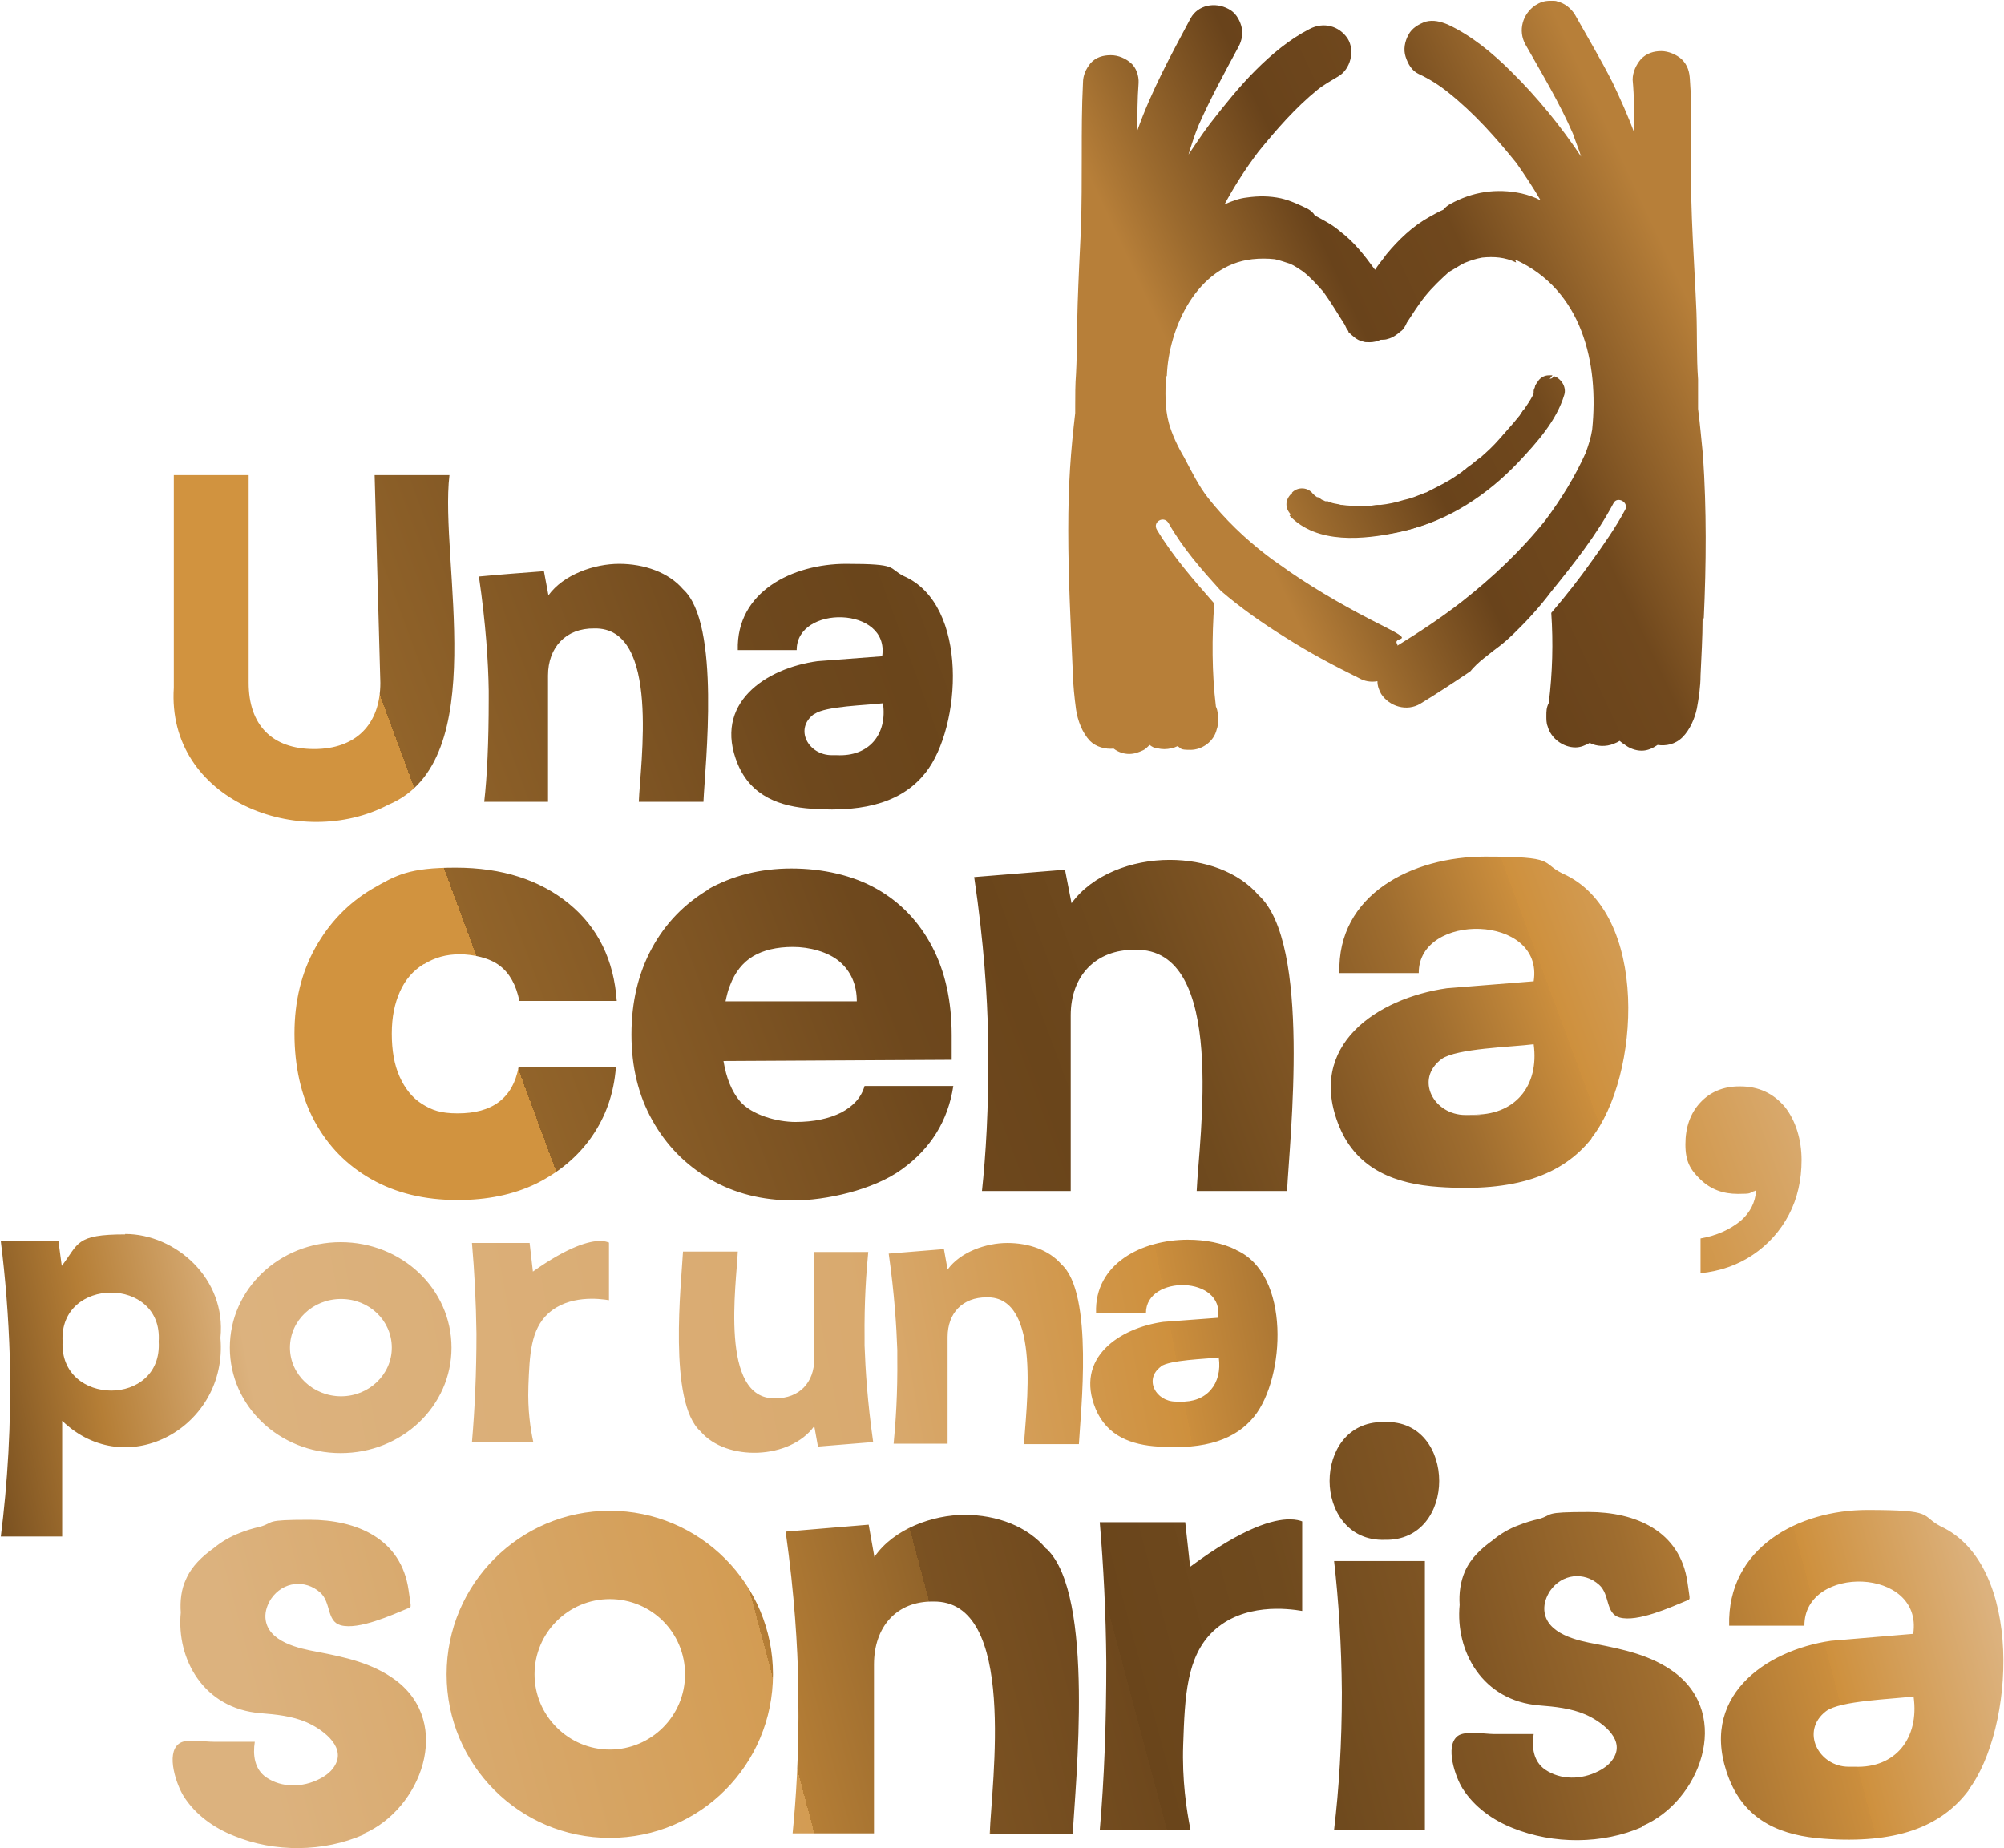 <?xml version="1.0" encoding="UTF-8"?>
<svg id="Layer_1" xmlns="http://www.w3.org/2000/svg" version="1.1" xmlns:xlink="http://www.w3.org/1999/xlink" viewBox="0 0 490 452">
  <!-- Generator: Adobe Illustrator 29.4.0, SVG Export Plug-In . SVG Version: 2.1.0 Build 152)  -->
  <defs>
    <style>
      .st0 {
        fill: url(#Degradado_sin_nombre_24);
      }

      .st1 {
        fill: url(#Degradado_sin_nombre_28);
      }

      .st2 {
        fill: none;
      }

      .st3 {
        fill: url(#Degradado_sin_nombre_32);
      }

      .st4 {
        fill: url(#Degradado_sin_nombre_23);
      }

      .st5 {
        fill: url(#Degradado_sin_nombre_241);
      }

      .st6 {
        fill: url(#Degradado_sin_nombre_27);
      }

      .st7 {
        fill: url(#Degradado_sin_nombre_29);
      }
    </style>
    <linearGradient id="Degradado_sin_nombre_32" data-name="Degradado sin nombre 32" x1="73" y1="461.8" x2="476.5" y2="354" gradientUnits="userSpaceOnUse">
      <stop offset="0" stop-color="#dcb27e"/>
      <stop offset=".3" stop-color="#d39c53"/>
      <stop offset=".3" stop-color="#b57e36"/>
      <stop offset=".4" stop-color="#92642a"/>
      <stop offset=".4" stop-color="#7b5222"/>
      <stop offset=".5" stop-color="#6e481d"/>
      <stop offset=".5" stop-color="#6a451b"/>
      <stop offset=".6" stop-color="#6f4a1e"/>
      <stop offset=".7" stop-color="#815624"/>
      <stop offset=".8" stop-color="#9f6d2f"/>
      <stop offset=".9" stop-color="#cb8e3d"/>
      <stop offset=".9" stop-color="#ce903d"/>
      <stop offset="1" stop-color="#dcb27e"/>
    </linearGradient>
    <linearGradient id="Degradado_sin_nombre_29" data-name="Degradado sin nombre 29" x1="-10.6" y1="358.1" x2="355.3" y2="289.4" gradientUnits="userSpaceOnUse">
      <stop offset="0" stop-color="#6a451b"/>
      <stop offset=".1" stop-color="#b57e36"/>
      <stop offset=".2" stop-color="#dcb27e"/>
      <stop offset=".6" stop-color="#d9aa6f"/>
      <stop offset=".8" stop-color="#ce903d"/>
      <stop offset=".8" stop-color="#cb8e3d"/>
      <stop offset=".9" stop-color="#9f6d2f"/>
      <stop offset="1" stop-color="#6f4a1e"/>
    </linearGradient>
    <linearGradient id="Degradado_sin_nombre_28" data-name="Degradado sin nombre 28" x1="123.7" y1="253.3" x2="408.9" y2="147.8" gradientUnits="userSpaceOnUse">
      <stop offset="0" stop-color="#d1933f"/>
      <stop offset="0" stop-color="#b57e36"/>
      <stop offset="0" stop-color="#92642a"/>
      <stop offset=".2" stop-color="#7b5222"/>
      <stop offset=".3" stop-color="#6e481d"/>
      <stop offset=".4" stop-color="#6a451b"/>
      <stop offset=".5" stop-color="#6f4a1e"/>
      <stop offset=".6" stop-color="#815624"/>
      <stop offset=".7" stop-color="#9f6d2f"/>
      <stop offset=".8" stop-color="#cb8e3d"/>
      <stop offset=".8" stop-color="#ce903d"/>
      <stop offset="1" stop-color="#dcb27e"/>
    </linearGradient>
    <linearGradient id="Degradado_sin_nombre_23" data-name="Degradado sin nombre 23" x1="1837" y1="533" x2="1839.4" y2="533" gradientTransform="translate(-80200.7 46949) rotate(-14) scale(48.7 -48.7)" gradientUnits="userSpaceOnUse">
      <stop offset="0" stop-color="#d1933f"/>
      <stop offset="0" stop-color="#b57e36"/>
      <stop offset="0" stop-color="#92642a"/>
      <stop offset=".2" stop-color="#7b5222"/>
      <stop offset=".3" stop-color="#6e481d"/>
      <stop offset=".4" stop-color="#6a451b"/>
      <stop offset=".5" stop-color="#6f4a1e"/>
      <stop offset=".6" stop-color="#815624"/>
      <stop offset=".7" stop-color="#9f6d2f"/>
      <stop offset=".8" stop-color="#cb8e3d"/>
      <stop offset=".8" stop-color="#ce903d"/>
      <stop offset="1" stop-color="#dcb27e"/>
    </linearGradient>
    <linearGradient id="Degradado_sin_nombre_24" data-name="Degradado sin nombre 24" x1="321.9" y1="121.9" x2="322.1" y2="121.9" gradientUnits="userSpaceOnUse">
      <stop offset="0" stop-color="#d1933f"/>
      <stop offset="0" stop-color="#b57e36"/>
      <stop offset="0" stop-color="#92642a"/>
      <stop offset=".2" stop-color="#7b5222"/>
      <stop offset=".3" stop-color="#6e481d"/>
      <stop offset=".4" stop-color="#6a451b"/>
      <stop offset=".5" stop-color="#6f4a1e"/>
      <stop offset=".6" stop-color="#815624"/>
      <stop offset=".7" stop-color="#9f6d2f"/>
      <stop offset=".8" stop-color="#cb8e3d"/>
      <stop offset=".8" stop-color="#ce903d"/>
      <stop offset="1" stop-color="#dcb27e"/>
    </linearGradient>
    <linearGradient id="Degradado_sin_nombre_241" data-name="Degradado sin nombre 24" x1="322.6" y1="111.7" x2="431.5" y2="111.7" xlink:href="#Degradado_sin_nombre_24"/>
    <linearGradient id="Degradado_sin_nombre_27" data-name="Degradado sin nombre 27" x1="273" y1="-39.5" x2="409" y2="-103.1" gradientTransform="translate(0 168)" gradientUnits="userSpaceOnUse">
      <stop offset=".2" stop-color="#b77f39"/>
      <stop offset=".3" stop-color="#9b6a2e"/>
      <stop offset=".5" stop-color="#69431b"/>
      <stop offset=".7" stop-color="#70481d"/>
      <stop offset="1" stop-color="#b77f39"/>
    </linearGradient>
  </defs>
  <path class="st2" d="M289.7,112.7c1.8,3.3,3.6,7.1,6,10.1,4.2,5.3,9.1,9.9,14.3,14,1.9,1.4,3.8,2.8,5.7,4.1,7.4,5,15.3,9.4,23.2,13.4,1.6.8,2.6,2.4,3.1,4.1,0,.2.1.4.2.6,5.5-3.4,10.8-6.9,15.9-10.8,7.5-5.9,14.5-12.5,20.4-20,3.8-5.1,7.2-10.6,9.8-16.4.7-1.8,1.2-3.7,1.5-5.7,1.6-16.4-2.6-34.3-18.9-41.6-2.8-1.2-5.4-1.4-8.4-1.1-1.5.3-2.9.6-4.3,1.2-1.3.6-2.6,1.4-3.8,2.3-2.2,1.8-4.1,3.8-5.8,6-1.6,2.1-3,4.3-4.5,6.6-.4.9-1,1.8-1.5,2.3-.9.8-2,1.4-3.1,1.8-.5.2-1.1.2-1.6.2-.9.4-1.8.6-2.8.6s-1.1,0-1.7-.2c-1.4-.3-2.7-1.3-3.5-2.4h0s0,0-.1-.2c-.4-.4-.6-.9-.9-1.5h0c-1.6-2.7-3.3-5.4-5.2-8-1.5-1.8-3.1-3.5-4.9-5-1-.7-2.1-1.4-3.2-1.9-1.2-.4-2.4-.8-3.7-1-1.9-.2-3.7-.2-5.5,0-13.5,1.3-20.5,16.8-20.9,28.7-.1,3.9-.2,7.8.8,11.6.8,2.9,2.2,5.6,3.7,8.3h-.3ZM382.1,96.9c-2,6.4-6.7,11.7-11.2,16.5-7.6,8-17.1,14.4-28,16.8-8.8,1.9-20.3,3.1-27.1-4-1.3-1.4-1.3-3.4,0-4.8,1.2-1.3,3.6-1.3,4.8,0,.2.2.5.5.7.7,0,0,.2.2.4.3l.2.2s.1,0,.2,0c.2.2.5.3.7.4s.4.2.7.4c.1,0,.3,0,.5.2h0s.1,0,.2,0c.1,0,.2,0,.3,0,.3,0,.5.2.8.3.5.2,1.1.3,1.6.4.3,0,.6,0,.9.2h.2c1.1,0,2.3.2,3.5.2s2.2,0,3.3,0c.5,0,1.1,0,1.6-.2h.8c1.9-.3,3.8-.7,5.7-1.1,1.2-.3,2.4-.6,3.5-1,.6-.2,1.2-.4,1.8-.7h.1c.3,0,.6-.3.9-.4,2.4-1.1,4.7-2.4,6.9-3.9.6-.4,1.1-.8,1.7-1.2.2-.2.5-.3.7-.5s.3-.2.4-.3c1-.8,2-1.6,3-2.4,1.9-1.7,3.8-3.5,5.5-5.5.9-1,1.8-2,2.6-3,.5-.5.9-1.1,1.3-1.6,0,0,.2-.2.2-.3h0c.2-.2.4-.5.5-.7.8-1.1,1.5-2.2,2.2-3.4.2-.3.3-.6.5-.9,0-.2.2-.3.2-.5h0v-.2c0,0,.1-.3.1-.4.1-.3.2-.6.3-.9.5-1.5,1.8-2.5,3.3-2.5s.6,0,.9,0c1.7.4,2.9,2.5,2.3,4.2l.3-.6Z"/>
  <path class="st2" d="M321.7,122.5h0Z"/>
  <path class="st2" d="M321.6,122.4h0s-.1,0-.2,0-.2,0,.1,0h.1Z"/>
  <path class="st3" d="M255.9,378.8c11.9,11.3,7,57.6,6.4,69.7h-20.3c.4-12.1,6.9-57.3-13.9-56.8-8.8-.1-14.4,6.1-14.4,15.4h0c0,0,0,41.3,0,41.3h-19.9c.8-8.1,1.6-19.4,1.4-33.6v-2.8c-.2-9.2-.9-21.8-3.1-37.4,6.7-.6,13.5-1.1,20.3-1.7l1.4,7.9c4.7-6.9,14.3-10.3,22.1-10.3s15.4,2.8,19.9,8.3ZM481.3,437.8h.1c-6.8,9.1-17.9,13.2-35.5,11.9-9.9-.7-18.9-4-23.1-14.6-7.9-20,8.9-31.5,24.9-33.8l20.1-1.7c2.5-16.4-26.7-17-26.6-2h-18.4c-.5-19.1,17-28.3,33.8-28.3s12.8,1.3,17.9,4c20.4,9.4,18.1,49.6,6.8,64.5ZM467.9,414.9h0c-5.2.7-17.9,1-21.4,3.6-6.4,4.9-1.8,13.6,5.5,13.6s1,0,1.5,0c10,.4,15.8-7,14.4-17.1ZM291,383.2l-1.2-10.9h-20.9c.9,10.6,1.5,22.1,1.6,34.3,0,14.8-.5,28.5-1.6,41h22.2c-1-5-2.1-12.2-1.8-20.9h0c.4-11.8.8-21.5,7.3-27.7,7.4-7,18.3-5.6,21.8-5v-21.9c-.5-.2-1.5-.5-3.1-.5-3.8,0-11.1,1.8-24.3,11.6ZM338.6,347.8h-.5c-8.7,0-13,7.2-13,14.4s4.5,14.7,13.5,14.4c8.9.2,13.3-7.1,13.3-14.4s-4.4-14.7-13.3-14.4ZM328.1,413.9c0,12.4-.7,23.6-1.9,33.6h22.2v-65.7h-22.2c1.1,9.6,1.8,20.3,1.9,32.1ZM409.4,409c-5.7-4.2-12.5-5.6-19.1-6.9-4.4-.8-12.3-2.4-12.7-8.3-.1-1.7.5-3.3,1.4-4.7,2.9-4.2,8.3-4.8,12-1.5,2.7,2.4,1.5,7,5,8,4.4,1.2,12.5-2.5,16.6-4.2.2,0,.4-.2.5-.4v-.5c-.2-1.2-.3-2.4-.5-3.5-1.8-12.6-12.7-17.2-24.2-17.2s-8.3.6-12.1,1.7c-1.8.4-3.4.9-4.9,1.5-2.5.9-4.6,2.2-6.4,3.7-2.8,2-5.4,4.4-6.8,7.6-1.1,2.5-1.5,5.4-1.3,8.2-1.1,11.4,5.6,23.5,19.5,24.6,3.8.3,7.7.7,11.2,2.2s9.5,5.6,7.2,10.2c-.8,1.7-2.4,2.9-4,3.7-4.1,2.1-9.2,2.2-13-.4-2.9-2-3.3-5.5-2.8-8.7h-9.8c-2.1,0-7-.9-8.8.5-3.2,2.5-.5,10.1,1.2,12.8,2.9,4.6,7.5,7.8,12.3,9.7,9.9,4,21.9,4,31.7-.3v-.2c14-6,22-27,7.8-37.6ZM96.7,410.9c-5.7-4.2-12.4-5.6-19.1-6.9-4.4-.8-12.3-2.4-12.7-8.3-.1-1.7.5-3.3,1.4-4.7,2.9-4.2,8.3-4.8,12-1.5,2.7,2.4,1.5,7,5,8,4.4,1.2,12.5-2.5,16.6-4.2.2,0,.4-.2.5-.4v-.5c-.2-1.2-.3-2.4-.5-3.5-1.8-12.6-12.7-17.2-24.2-17.2s-8.3.6-12.1,1.7c-1.8.4-3.4.9-4.9,1.5-2.4.9-4.6,2.2-6.4,3.7-2.8,2-5.4,4.4-6.8,7.6-1.2,2.5-1.5,5.4-1.3,8.2-1.1,11.4,5.6,23.5,19.5,24.6,3.8.3,7.7.7,11.2,2.2s9.5,5.6,7.2,10.2c-.8,1.7-2.4,2.9-4,3.7-4.1,2.1-9.2,2.2-13-.4-2.9-2-3.3-5.5-2.8-8.7h-9.8c-3.3,0-7-.9-8.8.5-3.2,2.5-.5,10.1,1.2,12.8,2.9,4.6,7.5,7.8,12.3,9.7,9.9,4.1,21.9,4,31.7-.3v-.2c14-6,22-27,7.8-37.6ZM189,409.5c0,22.1-17.8,40-39.9,40s-39.9-17.9-39.9-40,17.9-40,39.9-40,39.9,17.9,39.9,40ZM167.5,409.5c0-10.2-8.2-18.4-18.4-18.4s-18.4,8.3-18.4,18.4,8.3,18.4,18.4,18.4,18.4-8.2,18.4-18.4Z"/>
  <path class="st7" d="M30.6,301.9c-12.3,0-11.3,2.3-15.5,7.7l-.8-6H.2c1.1,8.8,1.9,18.4,2.2,28.7.4,16.2-.6,30.8-2.2,43.5H.2c0,0,15,0,15,0v-28.3c15.9,15.3,40.6,1.4,38.7-20.3,1.5-14.5-11-25.4-23.3-25.4ZM27.2,340.1c-6.1,0-12.3-4-11.9-12-.9-15.9,24.6-16,23.5,0,.5,8-5.5,12-11.6,12ZM146.8,303.5c1.1,0,1.8.3,2.1.4v14.1c-2.4-.4-9.8-1.3-14.8,3.2-4.4,4-4.6,10.2-4.9,17.8v.2c-.2,5.6.5,10.3,1.2,13.5h-15c.7-8.1,1.1-17,1.1-26.5-.1-7.9-.5-15.3-1.1-22.2h14.1l.8,7c8.9-6.3,13.9-7.5,16.5-7.5ZM83.3,303.8c-15,0-27.1,11.5-27.1,25.8s12.1,25.8,27.1,25.8,27.1-11.5,27.1-25.8-12.1-25.8-27.1-25.8ZM83.4,341.5c-6.8,0-12.5-5.3-12.5-11.9s5.6-11.9,12.5-11.9,12.4,5.3,12.4,11.9-5.6,11.9-12.4,11.9ZM259.5,309.2c8,7.1,4.7,36.4,4.3,44h-13.4c.3-7.7,4.6-36.3-9.2-35.9-5.8,0-9.5,3.8-9.5,9.7v26.1h-13.2c.5-5.1,1-12.2.9-21.2v-1.7c-.2-5.8-.7-13.7-2.1-23.6,4.5-.4,9-.7,13.5-1.1l.9,5c3.1-4.3,9.4-6.5,14.6-6.5s10.2,1.7,13.2,5.2ZM211.4,329.1c.2,5.8.7,13.7,2.1,23.6-4.5.4-9,.7-13.5,1.1l-.9-5c-5.9,8.2-21.5,8.7-27.8,1.3-8-7.1-4.7-36.4-4.3-44h13.4c-.3,7.7-4.6,36.3,9.2,35.9,5.8,0,9.5-3.8,9.5-9.7v-26.1h13.2c-.5,5.1-1,12.2-.9,21.2v1.7ZM302.3,305.7c-3.4-1.7-7.6-2.5-11.9-2.5-11.1,0-22.8,5.8-22.4,17.9h12.2c0-9.4,19.3-9.1,17.6,1.2,0,0-13.3,1-13.4,1-10.6,1.5-21.7,8.7-16.5,21.3,2.8,6.7,8.8,8.8,15.3,9.2,11.7.8,19-1.8,23.5-7.4h0c7.5-9.4,9-34.8-4.5-40.7ZM288.5,342.8h-1c-4.9,0-7.9-5.5-3.6-8.6h-.1c2.3-1.6,10.7-1.8,14.2-2.2.9,6.4-2.9,11.1-9.5,10.8Z"/>
  <path class="st1" d="M42.5,168.2v-52h18.3v50.8c0,10.3,5.7,16.2,16,16.2,10.2,0,16.2-6,16.2-16.2l-1.4-50.8h18.3c-2.5,20.9,10.6,69.9-14.9,80.6-21.6,11.4-54.3-1-52.5-28.6ZM156.1,196.1h15.9c.4-9,4.3-43.6-5-52-3.5-4.1-9.5-6.2-15.6-6.2s-13.6,2.6-17.3,7.7h0s-1.1-5.9-1.1-5.9c-5.3.4-10.6.8-15.9,1.3,1.7,11.6,2.3,21,2.4,27.9v2.1c0,10.6-.4,19-1.1,25.1h15.6v-30.9c0-6.9,4.4-11.6,11.3-11.5,16.3-.4,11.2,33.4,10.9,42.4ZM215.7,160.5c1.9-12.3-21-12.6-20.9-1.5h-14.4c-.4-14.3,13.4-21.1,26.5-21.1s10.1,1,14.1,3c16,7,14.1,37,5.3,48.1-5.3,6.7-14,9.8-27.8,8.8-7.7-.5-14.8-3-18.1-10.9-6.2-14.9,6.9-23.5,19.5-25.2l15.8-1.2ZM199.2,174.6h-.1c-5,3.6-1.5,10.1,4.3,10.1h1.2c7.9.4,12.4-5.1,11.3-12.7-4.1.5-14,.7-16.7,2.6ZM286,210.3c-9.3,0-18.9,3.6-24,10.6l-1.6-8.2c-7.4.6-14.8,1.2-22.2,1.8,2.4,16.2,3.2,29.3,3.4,38.9v2.9c.2,14.8-.6,26.5-1.5,35h21.7v-43c0-9.6,6.1-16.1,15.7-16,22.7-.6,15.6,46.5,15.1,59h22.1c.6-12.5,6-60.7-7-72.4-4.9-5.7-13.2-8.6-21.7-8.6ZM389.2,278.4c-7.2,9.1-18.8,13.2-37.4,11.9-10.3-.7-19.9-4.1-24.3-14.7-8.3-20,9.4-31.5,26.3-33.9l21.2-1.7c2.6-16.5-28.2-17-28.1-2h-19.4c-.6-19.3,17.9-28.5,35.6-28.5s13.5,1.4,18.9,4.1h0c21.5,9.4,19,49.8,7.1,64.8ZM375,255.4c-5.5.7-18.8,1-22.5,3.6-6.7,5-1.9,13.7,5.8,13.7s1.1-.1,1.6-.1h-.1c10.6.4,16.6-7,15.2-17.2ZM103.7,235.8c2.6-1.6,5.4-2.4,8.7-2.4s7.4.9,9.8,2.8c2.4,1.8,4,4.7,4.8,8.6h23.8c-.7-10-4.6-18-11.7-23.8-7.1-5.8-16.3-8.8-27.7-8.8s-14.5,1.8-20.4,5.2c-5.9,3.5-10.5,8.3-13.9,14.4-3.4,6.1-5.1,13.1-5.1,21s1.6,15.3,4.9,21.4c3.3,6.1,7.9,10.8,13.9,14.2s13,5.1,21.1,5.1h0c7.2,0,13.6-1.3,19.2-4,5.6-2.8,10.2-6.6,13.6-11.5,3.4-4.9,5.4-10.5,5.9-17h-23.8c-.7,3.8-2.3,6.6-4.8,8.5-2.5,1.9-5.9,2.8-10.1,2.8s-6.3-.8-8.7-2.3c-2.4-1.5-4.2-3.8-5.5-6.7s-1.9-6.4-1.9-10.5.7-7.4,2-10.3c1.3-2.9,3.2-5.1,5.8-6.7ZM211.4,265.6h21.7c-1.3,8.5-5.5,15.3-12.6,20.4-7,5.1-18.7,7.6-26.4,7.6s-14.5-1.7-20.5-5.2-10.7-8.3-14.1-14.4c-3.4-6.1-5.1-13-5.1-21s1.7-15,5-21.1c3.3-6.1,8-10.9,13.9-14.4h-.2c5.9-3.3,12.7-5.1,20.4-5.1s15.1,1.7,20.9,5c5.8,3.3,10.3,8,13.5,14.1s4.8,13.3,4.8,21.7v6l-55.8.3c.7,4.2,2,7.4,4,9.8,2.9,3.4,9.1,5.1,13.6,5.1s8.2-.8,11.2-2.3c3-1.6,4.9-3.7,5.7-6.5ZM177.4,244.9h32.1c0-4-1.4-7.3-4.2-9.7-2.8-2.4-7.4-3.6-11.4-3.6s-7.3.8-9.8,2.3-4.4,3.9-5.6,7.1c-.5,1.2-.8,2.5-1.1,3.9ZM436.4,270.7c-2.8-3.3-6.4-5-10.9-5h-.2c-4,0-7.2,1.4-9.6,4-2.4,2.6-3.6,6-3.6,10.2s1.2,6.2,3.7,8.6c2.5,2.4,5.5,3.5,9.1,3.5s2.7-.2,3.8-.6c.2,0,.5-.2.7-.3-.2,3-1.5,5.5-3.8,7.5-2.6,2.1-5.8,3.6-9.8,4.3v8.5c4.8-.5,9.1-2,12.8-4.5s6.7-5.8,8.8-9.8,3.1-8.5,3.1-13.4-1.4-9.6-4.1-13Z"/>
  <path class="st4" d="M321.7,122.4l-.2-.2s.1,0,.2,0q0,0,0,0h0Z"/>
  <g>
    <path class="st0" d="M321.9,121.8s0,0,0,0c0,0,0,0,0,0Z"/>
    <path class="st5" d="M380.1,92.2l-.4.5h-.9c-1.5,0-2.9.9-3.3,2.5,0,.3-.2.6-.3.9,0,.1-.1.3-.1.4h0v.2c0,.2-.2.3-.2.5,0,.3-.3.6-.5.9-.6,1.2-1.4,2.3-2.2,3.4-.2.2-.4.5-.5.7,0,0-.2.2-.2.3-.4.6-.9,1.1-1.3,1.6-.9,1-1.8,2-2.6,3-1.7,1.9-3.6,3.8-5.5,5.5-1,.9-2,1.7-3,2.4-.1,0-.3.2-.4.3-.2.2-.5.4-.7.5-.5.4-1.1.8-1.7,1.2-2.2,1.5-4.5,2.8-6.9,3.9-.3,0-.6.3-.9.4h0c-.6.2-1.2.5-1.8.7-1.1.4-2.3.7-3.5,1-1.9.5-3.8.9-5.7,1.1h-.8c-.5,0-1.1.1-1.6.2-1.1,0-2.2,0-3.3,0s-2.3,0-3.5-.2h-.2c-.3,0-.6-.1-.9-.2-.5,0-1.1-.2-1.6-.4-.3,0-.6-.2-.8-.3,0,0-.2,0-.3,0,0,0,0,0-.2-.1-.2,0-.3,0-.5-.2-.2-.1-.5-.2-.7-.4-.2,0-.5-.3-.7-.4,0,0,0,0-.2,0-.2-.1-.2-.2-.2-.2-.1,0-.2-.2-.3-.2-.2-.2-.5-.4-.7-.7-1.2-1.3-3.6-1.3-4.8,0-1.3,1.4-1.3,3.4,0,4.8,6.9,7.1,18.4,6,27.1,4,10.9-2.4,20.4-8.8,28-16.8,4.5-4.8,9.3-10.1,11.2-16.5.5-1.7-.6-3.8-2.3-4.2Z"/>
  </g>
  <path class="st6" d="M379.5,92.5l.4-.5c1.7.4,2.7,2.4,2.2,4.2-1.9,6.3-6.6,11.6-11.2,16.5-.6.6-1.2,1.2-1.7,1.7-7.4,7.5-16.5,13.4-26.9,15.7-8.8,1.9-20.3,3.1-27-4l.3-.3c-1.4-1.5-1.4-3.4,0-4.9,0,0,.2,0,.3-.2v-.2c1.3-1.4,3.6-1.4,4.9,0,.2.3.5.5.7.7s.2.2.3.2l.2.2h.2c.2,0,.5.3.7.4.2.2.5.3.7.4.2,0,.3.2.5.2h.5c.2,0,.5.3.8.3.5.2,1.2.3,1.7.4.3,0,.6.2.9.2h.2c1.3.2,2.3.2,3.5.2h3.3c.5,0,1.2-.2,1.7-.2h.8c1.9-.2,3.8-.6,5.7-1.2,1.3-.3,2.3-.6,3.5-1.1.6-.2,1.3-.5,1.8-.7h0c.3,0,.6-.3.9-.4,2.3-1.2,4.7-2.3,6.9-3.9.6-.4,1.3-.8,1.7-1.3.2,0,.5-.3.7-.5,0,0,.3-.2.4-.3,1.1-.7,1.9-1.6,3-2.3,1.6-1.4,3-2.7,4.4-4.3.3-.3.5-.6.8-.9.2-.3.5-.5.7-.8.7-.8,1.5-1.7,2.1-2.4.4-.5.9-1.1,1.4-1.7,0,0,.2-.2.2-.3,0-.2.3-.5.5-.7,0-.2.3-.4.4-.5.5-.8,1.2-1.7,1.7-2.6.2-.3.3-.6.5-.9,0-.2.2-.4.2-.5h0v-.6c0-.3.2-.6.3-.9,0-.4.3-.8.6-1.2.6-1.1,1.7-1.7,2.8-1.7h.9l-.3.4-.4.5ZM321.9,121.7h0ZM378.3,175h0v-.2.2ZM416.3,151.3c0,4.6-.3,9.3-.5,13.9,0,2.6-.4,5.4-.9,8.1-.5,2.4-1.7,5.2-3.5,7s-4.1,2.2-6.1,1.9c-1.2.8-2.4,1.4-3.9,1.4s-3.1-.6-4.3-1.6c-.4-.2-.7-.5-1.1-.8-.4.3-.9.5-1.4.7-1.9.8-4.2.7-5.9-.2-1.1.6-2.2,1.1-3.5,1.1-3,0-6-2.2-6.8-5.2-.3-.7-.3-1.7-.3-2.4,0-1.3,0-2.1.6-3.3.9-7.4,1.1-14.7.6-22,3.6-4.2,6.9-8.4,10-12.8,2.8-3.9,5.7-8,8-12.3,1.2-1.9-1.9-3.6-2.8-1.7-4.2,7.9-9.8,14.9-15.3,21.7-2.7,3.6-5.8,7-9,10.1s-4.2,3.5-6.5,5.4c-1.4,1.1-2.4,1.9-3.6,3.2-.2.2-.4.5-.6.7-4,2.7-8.1,5.4-12.2,7.9-3.3,2-7.6.7-9.6-2.4-.5-.9-.9-1.9-.9-3.1-1.7.3-3.2,0-4.6-.8-6.1-3-12.1-6.2-17.9-9.9-5.5-3.4-10.9-7.2-15.8-11.4-4.7-5.2-9.3-10.4-12.8-16.6-1.2-1.9-4-.2-2.8,1.7,3.9,6.5,9,12.3,14,18-.6,8.3-.6,16.9.4,25.2.5,1.1.5,1.9.5,3.1s0,1.7-.3,2.5c-.7,3-3.6,5-6.4,5s-2.1-.3-3.2-.9c-.4.2-.9.4-1.4.5-1.3.3-2.3.3-3.6,0-.6,0-1.3-.4-1.8-.8-.5.5-1.1,1.1-1.6,1.3-1.1.5-2.1.9-3.4.9s-2.6-.4-3.8-1.3c-2,.2-4.3-.4-5.8-1.9-1.9-2-3-5-3.4-7.7-.4-3-.7-5.9-.8-9v-.3c-.5-11.5-1.1-22.9-1.1-34.5s.6-19.2,1.7-28.7v-1.7c0-2.6,0-5.3.2-7.9.3-5.7.2-11.4.4-17.1.2-6.1.5-12.2.8-18.4.2-5.9.2-11.8.2-17.9s0-11.7.3-17.7c0-1.9.7-3.4,1.9-4.9,1.3-1.4,3-1.9,4.9-1.9s3.6.8,4.9,1.9,2,3.1,1.9,4.9c-.3,3.9-.3,7.7-.3,11.6,3.4-9.6,8.2-18.4,13-27.4,1.8-3.3,6-4.1,9.3-2.3,1.6.8,2.6,2.4,3.1,4.1.5,1.7.2,3.6-.7,5.2-3.4,6.3-6.9,12.7-9.8,19.3-.9,2.2-1.7,4.7-2.4,7,1.7-2.5,3.4-5.1,5.3-7.6,3.5-4.5,7.1-9,11.1-13,3.9-3.9,8.3-7.6,13.2-10.1,3.4-1.8,7.2-.8,9.3,2.3,1.9,3,.7,7.6-2.3,9.3-1.8,1.1-3.5,2-5.1,3.3-5.4,4.4-10,9.7-14.4,15.1-3.1,4.1-5.8,8.3-8.3,12.9,1.7-.8,3.6-1.5,5.5-1.7,2.8-.4,5.5-.4,8.3.2,2.2.5,4.6,1.6,6.6,2.6.7.4,1.3.9,1.7,1.6,2.2,1.2,4.4,2.3,6.3,4,3.2,2.4,5.8,5.7,8.2,9,0,0,.2.2.2.3.9-1.4,1.9-2.5,2.8-3.8,3-3.6,6.4-6.9,10.6-9.2,1.1-.6,2.1-1.2,3.3-1.7.4-.5,1.1-1.1,1.7-1.4,5.4-3,11.3-3.9,17.4-2.6,1.7.4,3.2.9,4.7,1.7-1.8-3.1-3.8-6.1-5.9-9.1-5-6.2-10.3-12.2-16.7-17.3-2.1-1.7-4.6-3.3-7.2-4.5-1.7-.8-2.6-2.4-3.2-4.2-.6-1.8-.2-3.8.7-5.4.8-1.6,2.5-2.6,4.2-3.2,1.9-.5,3.7,0,5.4.7,5.8,2.7,11,7,15.5,11.5,6.3,6.2,12.1,13.3,17.1,20.8-.6-1.9-1.4-3.8-2-5.6-3.3-7.6-7.6-14.7-11.6-21.8-1.9-3.4-.7-7.5,2.4-9.6,1.1-.7,2.2-1.1,3.6-1.1s1.4,0,1.9.2c1.7.4,3.3,1.7,4.2,3.2,3.1,5.5,6.3,10.9,9.2,16.6,1.9,4,3.8,8.2,5.3,12.3,0-4.4,0-8.7-.4-13,0-1.9.9-3.7,2-5,1.4-1.5,3.2-2,5-2s3.8.9,5,2c1.5,1.5,1.9,3.1,2,5,.5,6.6.3,13.5.3,20.2-.2,12.1.8,24.5,1.3,36.6.2,5.5,0,11,.4,16.5v7.2c.5,3.8.8,7.6,1.2,11.4.9,13.3.8,26.5.2,39.8l-.4.3h.2ZM370.7,64.2c-2.7-1.3-5.4-1.5-8.3-1.2-1.6.3-2.8.7-4.3,1.3-1.4.7-2.5,1.5-3.8,2.2-2,1.8-4.1,3.8-5.8,5.9s-3.1,4.4-4.5,6.5c-.4.9-.9,1.8-1.6,2.2-.9.8-1.9,1.5-3.1,1.8-.5.2-1.2.2-1.7.2-.9.4-1.8.6-2.7.6s-1.2,0-1.7-.2c-1.5-.3-2.5-1.4-3.5-2.3v-.2c-.4-.5-.7-1.1-.9-1.6-1.7-2.6-3.3-5.4-5.2-8-1.6-1.8-3.1-3.5-5-5-1.1-.7-2-1.4-3.2-1.9-1.3-.4-2.3-.8-3.7-1.1-1.8-.2-3.7-.2-5.5,0-13.5,1.5-20.5,16.8-20.9,28.6h-.2c-.2,3.8-.3,7.8.7,11.5.8,2.8,2.1,5.6,3.7,8.3,1.8,3.4,3.6,7.1,5.9,10,4.1,5.2,9,9.9,14.2,13.9,1.9,1.5,3.8,2.7,5.7,4.1,7.3,5,15.1,9.4,23.1,13.4s2.5,2.4,3.1,4.1c.2.2.2.4.2.6,5.5-3.4,10.8-6.9,15.8-10.8,7.5-5.9,14.5-12.5,20.4-19.9,3.8-5.1,7.2-10.6,9.8-16.4.7-1.9,1.3-3.8,1.6-5.7,1.7-16.4-2.5-34.2-18.8-41.6v.3h.1ZM297.6,175.7h0v.2-.2Z"/>
</svg>
